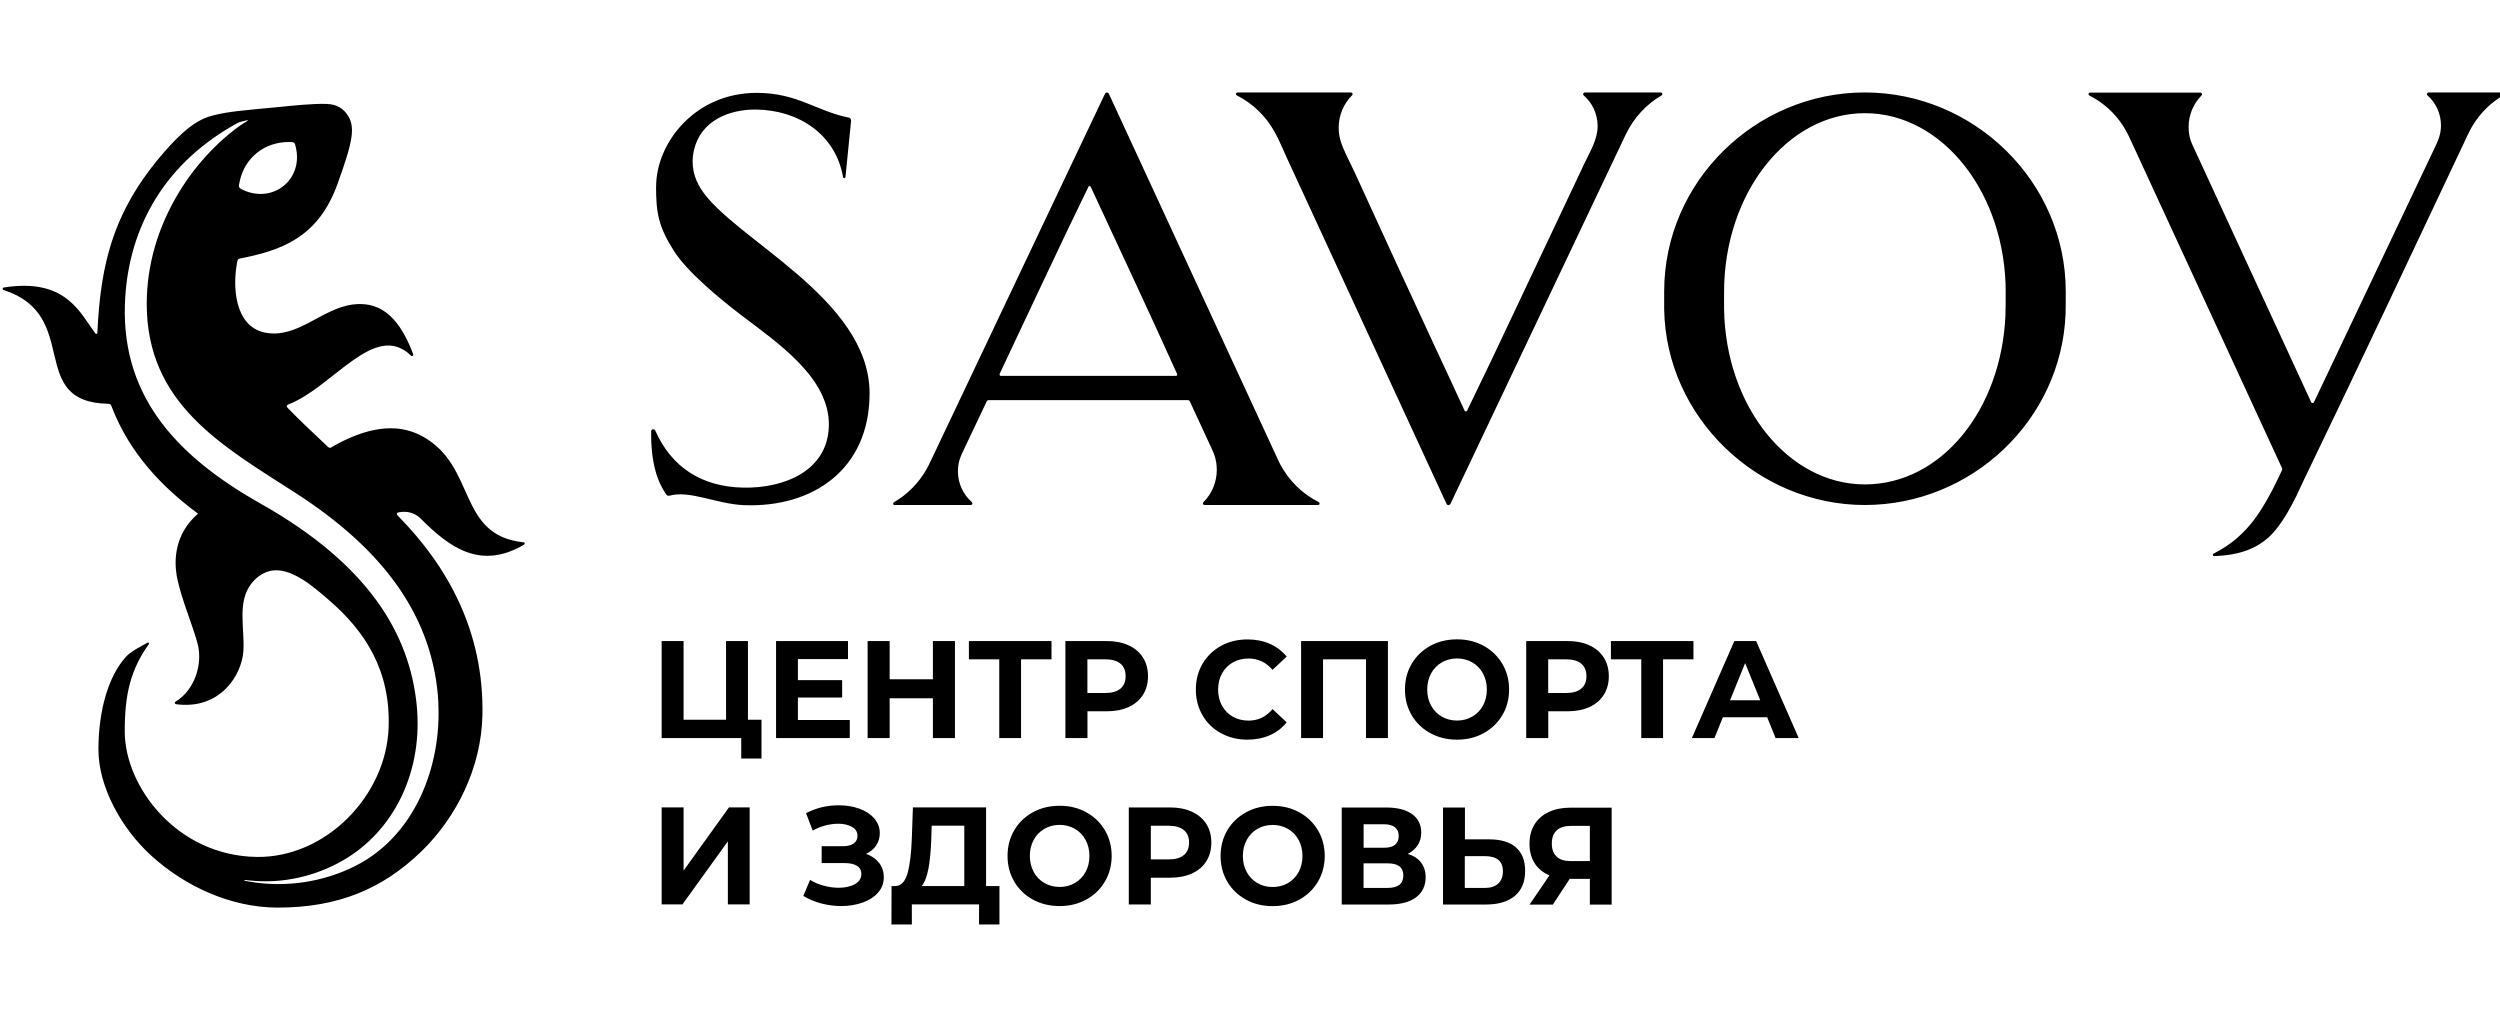 <svg width="118" height="48" viewBox="0 0 118 48" fill="none" xmlns="http://www.w3.org/2000/svg">
<g id="Theme=Dark, Size=L" clip-path="url(#clip0_1234_308)">
<path id="Union" d="M73.479 39.193C73.323 39.333 73.246 39.541 73.246 39.814C73.246 40.086 73.32 40.285 73.469 40.428C73.618 40.573 73.839 40.643 74.131 40.643H75.041V38.981H74.156C73.861 38.981 73.634 39.051 73.479 39.19M76.07 38.117V42.697H75.041V41.481H74.091L73.295 42.697H72.195L73.134 41.317C72.829 41.19 72.596 41 72.435 40.744C72.273 40.488 72.192 40.184 72.192 39.826C72.192 39.469 72.273 39.168 72.428 38.915C72.587 38.659 72.811 38.462 73.103 38.326C73.395 38.19 73.737 38.121 74.131 38.121H76.07V38.117ZM70.71 41.709C70.863 41.573 70.937 41.377 70.937 41.121C70.937 40.646 70.651 40.409 70.077 40.409H69.138V41.912H70.077C70.347 41.912 70.558 41.845 70.71 41.709ZM71.546 39.994C71.838 40.244 71.987 40.611 71.987 41.099C71.987 41.617 71.826 42.013 71.503 42.285C71.18 42.557 70.726 42.693 70.139 42.693H68.11V38.114H69.145V39.617H70.288C70.835 39.617 71.257 39.741 71.549 39.991M66.237 41.32C66.237 40.94 65.995 40.75 65.504 40.75H64.36V41.909H65.504C65.991 41.909 66.237 41.712 66.237 41.32ZM64.363 40.013H65.333C65.559 40.013 65.73 39.966 65.845 39.874C65.96 39.779 66.019 39.643 66.019 39.459C66.019 39.276 65.96 39.143 65.842 39.048C65.724 38.953 65.553 38.905 65.333 38.905H64.363V40.016V40.013ZM67.073 40.712C67.219 40.899 67.29 41.13 67.29 41.406C67.29 41.81 67.138 42.127 66.836 42.355C66.535 42.583 66.103 42.693 65.544 42.693H63.329V38.114H65.423C65.945 38.114 66.352 38.215 66.644 38.421C66.936 38.627 67.082 38.918 67.082 39.298C67.082 39.526 67.026 39.725 66.914 39.896C66.802 40.067 66.647 40.203 66.445 40.304C66.718 40.386 66.93 40.523 67.076 40.709M60.791 41.681C61.005 41.557 61.173 41.383 61.294 41.162C61.415 40.94 61.477 40.687 61.477 40.402C61.477 40.117 61.415 39.867 61.294 39.643C61.173 39.421 61.005 39.247 60.791 39.124C60.576 39 60.337 38.937 60.07 38.937C59.803 38.937 59.563 39 59.349 39.124C59.135 39.247 58.967 39.421 58.846 39.643C58.725 39.864 58.663 40.117 58.663 40.402C58.663 40.687 58.725 40.94 58.846 41.162C58.967 41.383 59.135 41.557 59.349 41.681C59.563 41.804 59.803 41.867 60.07 41.867C60.337 41.867 60.576 41.804 60.791 41.681ZM58.809 42.462C58.433 42.257 58.141 41.975 57.929 41.614C57.718 41.254 57.612 40.852 57.612 40.402C57.612 39.953 57.718 39.548 57.929 39.19C58.141 38.83 58.436 38.548 58.809 38.342C59.184 38.136 59.604 38.035 60.07 38.035C60.536 38.035 60.955 38.136 61.328 38.342C61.701 38.548 61.993 38.83 62.207 39.19C62.422 39.551 62.527 39.956 62.527 40.402C62.527 40.849 62.419 41.257 62.207 41.614C61.993 41.975 61.701 42.257 61.328 42.462C60.955 42.668 60.536 42.769 60.07 42.769C59.604 42.769 59.181 42.668 58.809 42.462ZM55.879 40.358C56.041 40.222 56.124 40.026 56.124 39.773C56.124 39.519 56.044 39.317 55.879 39.181C55.717 39.045 55.478 38.975 55.167 38.975H54.319V40.564H55.167C55.481 40.564 55.717 40.494 55.879 40.358ZM56.261 38.314C56.553 38.45 56.78 38.64 56.938 38.89C57.097 39.14 57.175 39.434 57.175 39.773C57.175 40.111 57.094 40.402 56.938 40.652C56.78 40.902 56.553 41.095 56.261 41.228C55.969 41.361 55.621 41.428 55.223 41.428H54.319V42.69H53.279V38.111H55.223C55.621 38.111 55.966 38.178 56.261 38.314ZM50.734 41.678C50.949 41.554 51.116 41.38 51.237 41.159C51.359 40.937 51.421 40.684 51.421 40.399C51.421 40.114 51.359 39.864 51.237 39.64C51.116 39.418 50.949 39.244 50.734 39.121C50.52 38.997 50.281 38.934 50.017 38.934C49.752 38.934 49.51 38.997 49.296 39.121C49.081 39.244 48.914 39.418 48.792 39.64C48.671 39.861 48.609 40.114 48.609 40.399C48.609 40.684 48.671 40.937 48.792 41.159C48.914 41.38 49.081 41.554 49.296 41.678C49.51 41.801 49.749 41.864 50.017 41.864C50.284 41.864 50.523 41.801 50.734 41.678ZM48.752 42.459C48.376 42.254 48.084 41.972 47.873 41.611C47.662 41.25 47.556 40.849 47.556 40.399C47.556 39.95 47.662 39.545 47.873 39.187C48.084 38.826 48.379 38.545 48.752 38.339C49.128 38.133 49.547 38.032 50.014 38.032C50.48 38.032 50.899 38.133 51.272 38.339C51.645 38.545 51.937 38.826 52.151 39.187C52.365 39.548 52.471 39.953 52.471 40.399C52.471 40.845 52.362 41.254 52.151 41.611C51.937 41.972 51.645 42.254 51.272 42.459C50.899 42.665 50.48 42.766 50.014 42.766C49.547 42.766 49.125 42.665 48.752 42.459ZM43.819 41.01C43.75 41.38 43.645 41.649 43.505 41.823H45.515V38.972H43.974L43.955 39.64C43.934 40.184 43.89 40.643 43.822 41.01M47.174 41.823V43.636H46.211V42.687H43.039V43.636H42.076L42.082 41.823H42.262C42.532 41.814 42.722 41.614 42.834 41.222C42.946 40.83 43.014 40.269 43.039 39.541L43.089 38.108H46.543V41.823H47.174ZM41.495 40.728C41.641 40.921 41.715 41.149 41.715 41.406C41.715 41.684 41.625 41.928 41.445 42.13C41.265 42.336 41.023 42.491 40.715 42.602C40.407 42.709 40.075 42.766 39.708 42.766C39.401 42.766 39.093 42.725 38.786 42.649C38.481 42.57 38.189 42.45 37.916 42.288L38.236 41.529C38.432 41.652 38.649 41.744 38.888 41.807C39.124 41.871 39.357 41.902 39.584 41.902C39.892 41.902 40.15 41.845 40.352 41.731C40.553 41.617 40.656 41.459 40.656 41.254C40.656 41.083 40.588 40.956 40.448 40.867C40.308 40.779 40.118 40.738 39.879 40.738H38.783V39.94H39.805C40.016 39.94 40.178 39.896 40.296 39.81C40.414 39.725 40.473 39.605 40.473 39.45C40.473 39.269 40.389 39.13 40.218 39.032C40.047 38.934 39.833 38.88 39.566 38.88C39.37 38.88 39.165 38.909 38.957 38.962C38.748 39.016 38.547 39.099 38.36 39.206L38.046 38.383C38.522 38.133 39.034 38.01 39.587 38.01C39.938 38.01 40.261 38.06 40.557 38.168C40.852 38.273 41.088 38.424 41.262 38.627C41.436 38.83 41.526 39.06 41.526 39.326C41.526 39.545 41.467 39.738 41.352 39.909C41.237 40.08 41.078 40.209 40.877 40.301C41.138 40.393 41.343 40.535 41.489 40.728M31.23 38.108H32.265V41.092L34.408 38.108H35.384V42.687H34.355V39.712L32.212 42.687H31.23V38.108ZM83.082 33.051L82.37 31.298L81.659 33.051H83.085H83.082ZM83.408 33.855H81.32L80.922 34.836H79.857L81.861 30.257H82.889L84.899 34.836H83.808L83.411 33.855H83.408ZM79.934 31.12H78.496V34.836H77.468V31.12H76.035V30.257H79.931V31.12H79.934ZM74.637 32.503C74.799 32.364 74.88 32.171 74.88 31.918C74.88 31.665 74.799 31.462 74.637 31.326C74.476 31.19 74.237 31.12 73.923 31.12H73.075V32.709H73.923C74.237 32.709 74.473 32.639 74.637 32.503ZM75.019 30.459C75.312 30.595 75.538 30.785 75.697 31.035C75.855 31.285 75.936 31.579 75.936 31.918C75.936 32.257 75.855 32.548 75.697 32.798C75.538 33.048 75.312 33.241 75.019 33.374C74.728 33.507 74.379 33.573 73.982 33.573H73.078V34.836H72.037V30.257H73.982C74.379 30.257 74.724 30.323 75.019 30.459ZM69.493 33.823C69.707 33.7 69.875 33.526 69.996 33.304C70.117 33.083 70.179 32.829 70.179 32.545C70.179 32.26 70.117 32.01 69.996 31.785C69.875 31.564 69.707 31.39 69.493 31.266C69.278 31.143 69.039 31.079 68.772 31.079C68.505 31.079 68.266 31.143 68.051 31.266C67.837 31.39 67.669 31.564 67.548 31.785C67.427 32.007 67.365 32.26 67.365 32.545C67.365 32.829 67.427 33.083 67.548 33.304C67.669 33.526 67.837 33.7 68.051 33.823C68.266 33.947 68.505 34.01 68.772 34.01C69.039 34.01 69.278 33.947 69.493 33.823ZM67.511 34.605C67.135 34.399 66.843 34.117 66.631 33.757C66.42 33.396 66.314 32.994 66.314 32.545C66.314 32.095 66.42 31.69 66.631 31.332C66.843 30.972 67.138 30.69 67.511 30.484C67.883 30.279 68.306 30.177 68.772 30.177C69.238 30.177 69.657 30.279 70.03 30.484C70.403 30.69 70.695 30.972 70.909 31.332C71.124 31.693 71.229 32.098 71.229 32.545C71.229 32.991 71.124 33.399 70.909 33.757C70.695 34.117 70.403 34.399 70.03 34.605C69.657 34.81 69.238 34.912 68.772 34.912C68.306 34.912 67.883 34.81 67.511 34.605ZM65.51 30.257V34.836H64.475V31.12H62.447V34.836H61.412V30.257H65.51ZM57.634 34.611C57.265 34.408 56.972 34.127 56.761 33.766C56.55 33.405 56.444 33 56.444 32.548C56.444 32.095 56.55 31.687 56.761 31.329C56.972 30.969 57.265 30.69 57.634 30.484C58.004 30.282 58.42 30.181 58.883 30.181C59.272 30.181 59.626 30.25 59.94 30.39C60.253 30.529 60.517 30.731 60.732 30.991L60.064 31.617C59.759 31.26 59.383 31.082 58.933 31.082C58.653 31.082 58.405 31.146 58.187 31.269C57.97 31.393 57.799 31.567 57.678 31.788C57.557 32.01 57.495 32.263 57.495 32.548C57.495 32.833 57.557 33.086 57.678 33.307C57.799 33.529 57.97 33.703 58.187 33.826C58.405 33.95 58.653 34.013 58.933 34.013C59.383 34.013 59.759 33.833 60.064 33.469L60.732 34.095C60.517 34.361 60.253 34.564 59.936 34.703C59.62 34.842 59.265 34.912 58.877 34.912C58.42 34.912 58.004 34.81 57.634 34.608M52.887 32.503C53.049 32.364 53.13 32.171 53.13 31.918C53.13 31.665 53.049 31.462 52.887 31.326C52.726 31.19 52.486 31.12 52.173 31.12H51.325V32.709H52.173C52.486 32.709 52.722 32.639 52.887 32.503ZM53.269 30.459C53.561 30.595 53.788 30.785 53.947 31.035C54.105 31.285 54.186 31.579 54.186 31.918C54.186 32.257 54.105 32.548 53.947 32.798C53.788 33.048 53.561 33.241 53.269 33.374C52.977 33.507 52.629 33.573 52.232 33.573H51.328V34.836H50.287V30.257H52.232C52.629 30.257 52.974 30.323 53.269 30.459ZM49.631 31.12H48.193V34.836H47.165V31.12H45.732V30.257H49.631V31.12ZM45.074 30.257V34.836H44.033V32.959H41.992V34.836H40.951V30.257H41.992V32.06H44.033V30.257H45.074ZM40.109 33.984V34.836H36.63V30.257H40.025V31.108H37.661V32.102H39.749V32.924H37.661V33.984H40.109ZM35.943 33.972V35.804H34.986V34.836H31.23V30.257H32.265V33.972H34.269V30.257H35.303V33.972H35.946H35.943ZM78.393 4.367C78.428 4.367 78.459 4.395 78.462 4.427C78.468 4.468 78.449 4.494 78.421 4.506C77.698 4.927 77.11 5.566 76.744 6.335L76.734 6.351L69.831 20.896L68.461 23.782C68.461 23.782 68.427 23.842 68.368 23.842C68.309 23.842 68.281 23.801 68.272 23.772L67.725 22.589L60.76 7.497C60.567 7.076 60.381 6.62 60.154 6.212C59.744 5.475 59.126 4.88 58.377 4.503C58.349 4.49 58.33 4.456 58.336 4.421C58.346 4.389 58.371 4.364 58.408 4.364H63.767C63.792 4.364 63.826 4.383 63.835 4.411C63.848 4.446 63.842 4.478 63.813 4.503C63.428 4.889 63.186 5.43 63.186 6.028C63.186 6.25 63.22 6.459 63.279 6.658C63.413 7.104 63.699 7.614 63.897 8.041C65.162 10.797 66.42 13.554 67.7 16.304C68.182 17.329 68.657 18.358 69.132 19.389C69.142 19.408 69.166 19.421 69.188 19.421C69.204 19.421 69.229 19.415 69.244 19.389C70.039 17.759 70.816 16.12 71.59 14.475L74.783 7.718C75.041 7.177 75.408 6.579 75.408 5.956C75.408 5.376 75.156 4.854 74.752 4.503C74.724 4.481 74.715 4.443 74.734 4.411C74.746 4.383 74.774 4.364 74.805 4.364H78.39L78.393 4.367ZM30.969 8.804C30.969 6.769 32.777 4.383 35.716 4.383C37.639 4.383 38.531 5.247 40.066 5.551C40.103 5.557 40.134 5.582 40.153 5.614C40.168 5.639 40.174 5.671 40.171 5.699L39.907 8.348C39.904 8.383 39.879 8.402 39.854 8.405C39.82 8.405 39.795 8.383 39.792 8.357C39.438 6.329 37.686 5.196 35.691 5.171C34.408 5.158 33.085 5.696 32.759 7.07C32.582 7.816 32.777 8.43 33.079 8.908C34.567 11.269 41.044 14.054 41.044 18.567C41.044 22.152 38.366 23.978 35.098 23.842C33.812 23.785 32.55 23.127 31.6 23.396C31.569 23.402 31.544 23.402 31.522 23.396C31.491 23.386 31.473 23.373 31.451 23.345C31.047 22.782 30.711 21.855 30.736 20.355C30.736 20.332 30.752 20.275 30.814 20.263C30.867 20.25 30.913 20.285 30.923 20.31C31.696 22.07 33.138 22.978 35.083 23.016C37.002 23.054 39.059 22.234 39.121 20.12C39.19 17.848 36.695 16.177 34.989 14.877C34.02 14.139 32.448 12.851 31.808 11.842C31.078 10.696 30.966 10.038 30.966 8.807M118.178 4.421C118.178 4.421 118.194 4.478 118.147 4.506C117.557 4.851 117.06 5.342 116.706 5.933C116.547 6.196 116.417 6.494 116.286 6.772C113.788 12.054 111.303 17.355 108.762 22.614L108.352 23.488V23.478C107.997 24.203 107.535 24.965 107.053 25.386C106.5 25.87 105.745 26.206 104.512 26.247C104.493 26.247 104.459 26.241 104.45 26.203C104.437 26.165 104.465 26.136 104.481 26.13C105.332 25.706 105.932 25.143 106.401 24.522C106.904 23.851 107.336 23.003 107.712 22.19C107.718 22.174 107.721 22.155 107.721 22.149C107.721 22.139 107.718 22.114 107.712 22.098L100.69 6.88C100.541 6.557 100.411 6.259 100.224 5.962C99.83 5.345 99.274 4.838 98.621 4.509C98.597 4.497 98.569 4.462 98.581 4.424C98.59 4.389 98.621 4.37 98.649 4.37C100.386 4.37 102.123 4.37 103.859 4.37C103.897 4.37 103.925 4.399 103.931 4.418C103.937 4.437 103.946 4.471 103.915 4.503C103.539 4.883 103.303 5.408 103.303 5.987C103.303 6.5 103.437 6.74 103.636 7.168L109.088 18.984C109.103 19.016 109.131 19.025 109.153 19.025C109.175 19.025 109.203 19.013 109.218 18.984L114.839 7.142C115.034 6.721 115.214 6.418 115.214 5.918C115.214 5.354 114.966 4.845 114.578 4.503C114.537 4.468 114.553 4.421 114.559 4.414C114.559 4.399 114.587 4.364 114.627 4.364H118.116C118.16 4.364 118.178 4.402 118.181 4.418M94.67 13.794C94.67 9.123 91.693 5.342 88.021 5.342C84.349 5.342 81.376 9.127 81.376 13.794C81.376 14.054 81.376 14.32 81.376 14.579C81.444 19.171 84.396 22.864 88.018 22.864C91.641 22.864 94.465 19.332 94.657 14.883C94.673 14.519 94.666 14.155 94.666 13.794M97.494 14.842C97.279 19.848 93.051 23.836 88.018 23.836C82.985 23.836 78.642 19.725 78.549 14.614C78.546 14.329 78.549 14.044 78.549 13.756C78.549 8.57 82.861 4.364 88.018 4.364C93.175 4.364 97.503 8.57 97.503 13.756C97.503 14.117 97.506 14.481 97.494 14.842ZM47.18 17.652C48.575 14.706 49.945 11.744 51.374 8.816C51.387 8.788 51.415 8.782 51.427 8.782C51.446 8.782 51.471 8.794 51.48 8.813C52.841 11.759 54.229 14.693 55.559 17.652C55.568 17.677 55.559 17.699 55.559 17.709C55.553 17.722 55.54 17.741 55.509 17.741H47.239C47.221 17.741 47.199 17.731 47.186 17.709C47.177 17.687 47.177 17.668 47.186 17.652M42.231 23.836H44.251C44.772 23.836 45.297 23.836 45.819 23.836C45.85 23.836 45.878 23.82 45.891 23.791C45.906 23.756 45.894 23.722 45.869 23.696C45.468 23.345 45.214 22.826 45.214 22.247C45.214 21.794 45.344 21.532 45.521 21.162L46.571 18.949C46.584 18.924 46.602 18.912 46.612 18.902C46.624 18.892 46.643 18.886 46.667 18.886H56.065C56.093 18.886 56.112 18.896 56.124 18.902C56.137 18.912 56.152 18.927 56.162 18.949L57.147 21.079C57.218 21.241 57.286 21.37 57.339 21.538C57.401 21.741 57.432 21.953 57.432 22.174C57.432 22.772 57.193 23.313 56.805 23.7C56.783 23.722 56.771 23.753 56.786 23.791C56.795 23.82 56.83 23.836 56.855 23.836H62.214C62.251 23.836 62.276 23.813 62.285 23.782C62.291 23.747 62.27 23.712 62.248 23.7C61.465 23.31 60.822 22.674 60.415 21.892C60.343 21.753 60.278 21.611 60.213 21.465L52.89 5.62L52.343 4.437C52.331 4.408 52.306 4.367 52.247 4.367C52.188 4.367 52.16 4.411 52.154 4.43L50.784 7.313L43.955 21.706C43.884 21.858 43.809 22.01 43.728 22.155C43.362 22.798 42.831 23.336 42.194 23.706C42.169 23.722 42.153 23.744 42.157 23.782C42.16 23.813 42.191 23.842 42.225 23.842M20.686 33.165C20.848 36.045 19.654 39.599 16.467 41.019C15.23 41.573 13.584 41.931 11.726 41.605C11.658 41.592 11.599 41.58 11.549 41.573C11.537 41.573 11.53 41.557 11.534 41.551C11.534 41.541 11.54 41.532 11.555 41.535C11.611 41.538 11.676 41.548 11.742 41.554C13.41 41.738 14.951 41.317 16.156 40.63C18.623 39.225 19.99 36.374 19.664 33.238C19.319 29.94 17.433 26.668 12.313 23.779C8.542 21.649 5.752 18.883 5.895 14.383C6 11.038 7.541 7.886 11.052 5.895C11.204 5.807 11.263 5.775 11.431 5.731C11.972 5.592 11.592 5.74 11.313 5.94C9.129 7.509 6.932 10.595 6.926 14.326C6.917 19.079 10.511 21.051 13.957 23.272C18.151 25.975 20.465 29.152 20.692 33.158M13.659 6.702C13.926 6.702 13.913 6.744 13.966 6.968C14.308 8.456 12.925 9.604 11.505 8.981C11.226 8.858 11.257 8.826 11.322 8.525C11.558 7.456 12.472 6.693 13.662 6.702M24.712 25.598C21.565 25.266 22.51 22.022 19.959 20.605C18.962 20.051 17.648 20 15.796 21.022C15.659 21.098 15.622 21.146 15.557 21.136C15.498 21.13 15.46 21.07 15.302 20.924C14.699 20.361 14.128 19.817 13.609 19.285C13.54 19.215 13.537 19.193 13.537 19.171C13.537 19.152 13.547 19.114 13.621 19.085C15.731 18.266 17.697 15.123 19.403 16.788C19.428 16.813 19.459 16.81 19.48 16.794C19.502 16.779 19.512 16.753 19.502 16.721C18.753 14.69 17.731 14.237 16.653 14.373C15.187 14.554 14.022 16.022 12.484 15.693C11.064 15.386 10.956 13.494 11.21 12.297C11.22 12.266 11.235 12.25 11.241 12.241C11.251 12.231 11.269 12.215 11.297 12.209C13.22 11.829 15.019 11.259 15.945 8.645C16.653 6.661 16.818 5.952 16.346 5.348C16.156 5.107 15.883 4.918 15.405 4.905C14.721 4.886 13.814 4.987 13.127 5.054C11.527 5.209 10.806 5.256 10.061 5.446C9.424 5.607 8.874 5.962 8.042 6.851C5.354 9.782 4.748 12.396 4.596 15.709C4.596 15.737 4.571 15.753 4.562 15.756C4.531 15.766 4.512 15.753 4.503 15.737C3.773 14.778 3.13 13.104 0.178 13.57C0.141 13.576 0.129 13.608 0.126 13.623C0.122 13.639 0.132 13.677 0.166 13.687C3.903 14.886 1.194 18.997 5.134 19.06C5.162 19.06 5.186 19.076 5.202 19.082C5.23 19.101 5.242 19.12 5.252 19.149C6.109 21.405 7.675 23.01 9.346 24.244C8.262 25.187 8.169 26.418 8.38 27.37C8.604 28.377 9.061 29.424 9.318 30.348C9.582 31.294 9.222 32.548 8.284 33.12C8.253 33.139 8.253 33.168 8.253 33.184C8.253 33.193 8.265 33.231 8.306 33.238C10.406 33.519 11.425 31.845 11.49 30.706C11.549 29.655 11.185 28.408 11.869 27.541C12.034 27.329 12.313 27.064 12.714 26.959C13.693 26.696 14.845 27.734 15.554 28.348C17.234 29.804 18.44 31.649 18.343 34.339C18.229 37.576 15.358 40.5 12.108 40.447C8.312 40.383 5.901 37.102 5.889 34.557C5.879 32.776 6.168 31.598 7.029 30.399C7.038 30.383 7.038 30.358 7.026 30.342C7.013 30.326 6.991 30.323 6.976 30.329C6.628 30.519 6.162 30.75 5.917 31.032C5.124 31.934 4.646 33.51 4.646 35.383C4.646 37.089 5.687 39.067 7.15 40.396C8.741 41.842 10.9 42.833 13.093 42.839C15.976 42.842 18.064 41.943 19.869 40.206C21.568 38.57 22.718 36.203 22.77 33.772C22.854 29.82 21.133 26.738 18.809 24.374C18.782 24.345 18.723 24.301 18.732 24.253C18.738 24.209 18.769 24.193 18.825 24.18C19.26 24.098 19.62 24.241 19.844 24.465C21.223 25.851 22.68 26.915 24.734 25.709C24.756 25.693 24.771 25.671 24.765 25.639C24.765 25.627 24.75 25.595 24.709 25.589" fill="black"/>
</g>
<defs>
<clipPath id="clip0_1234_308">
<rect width="118" height="48" fill="white"/>
</clipPath>
</defs>
</svg>
